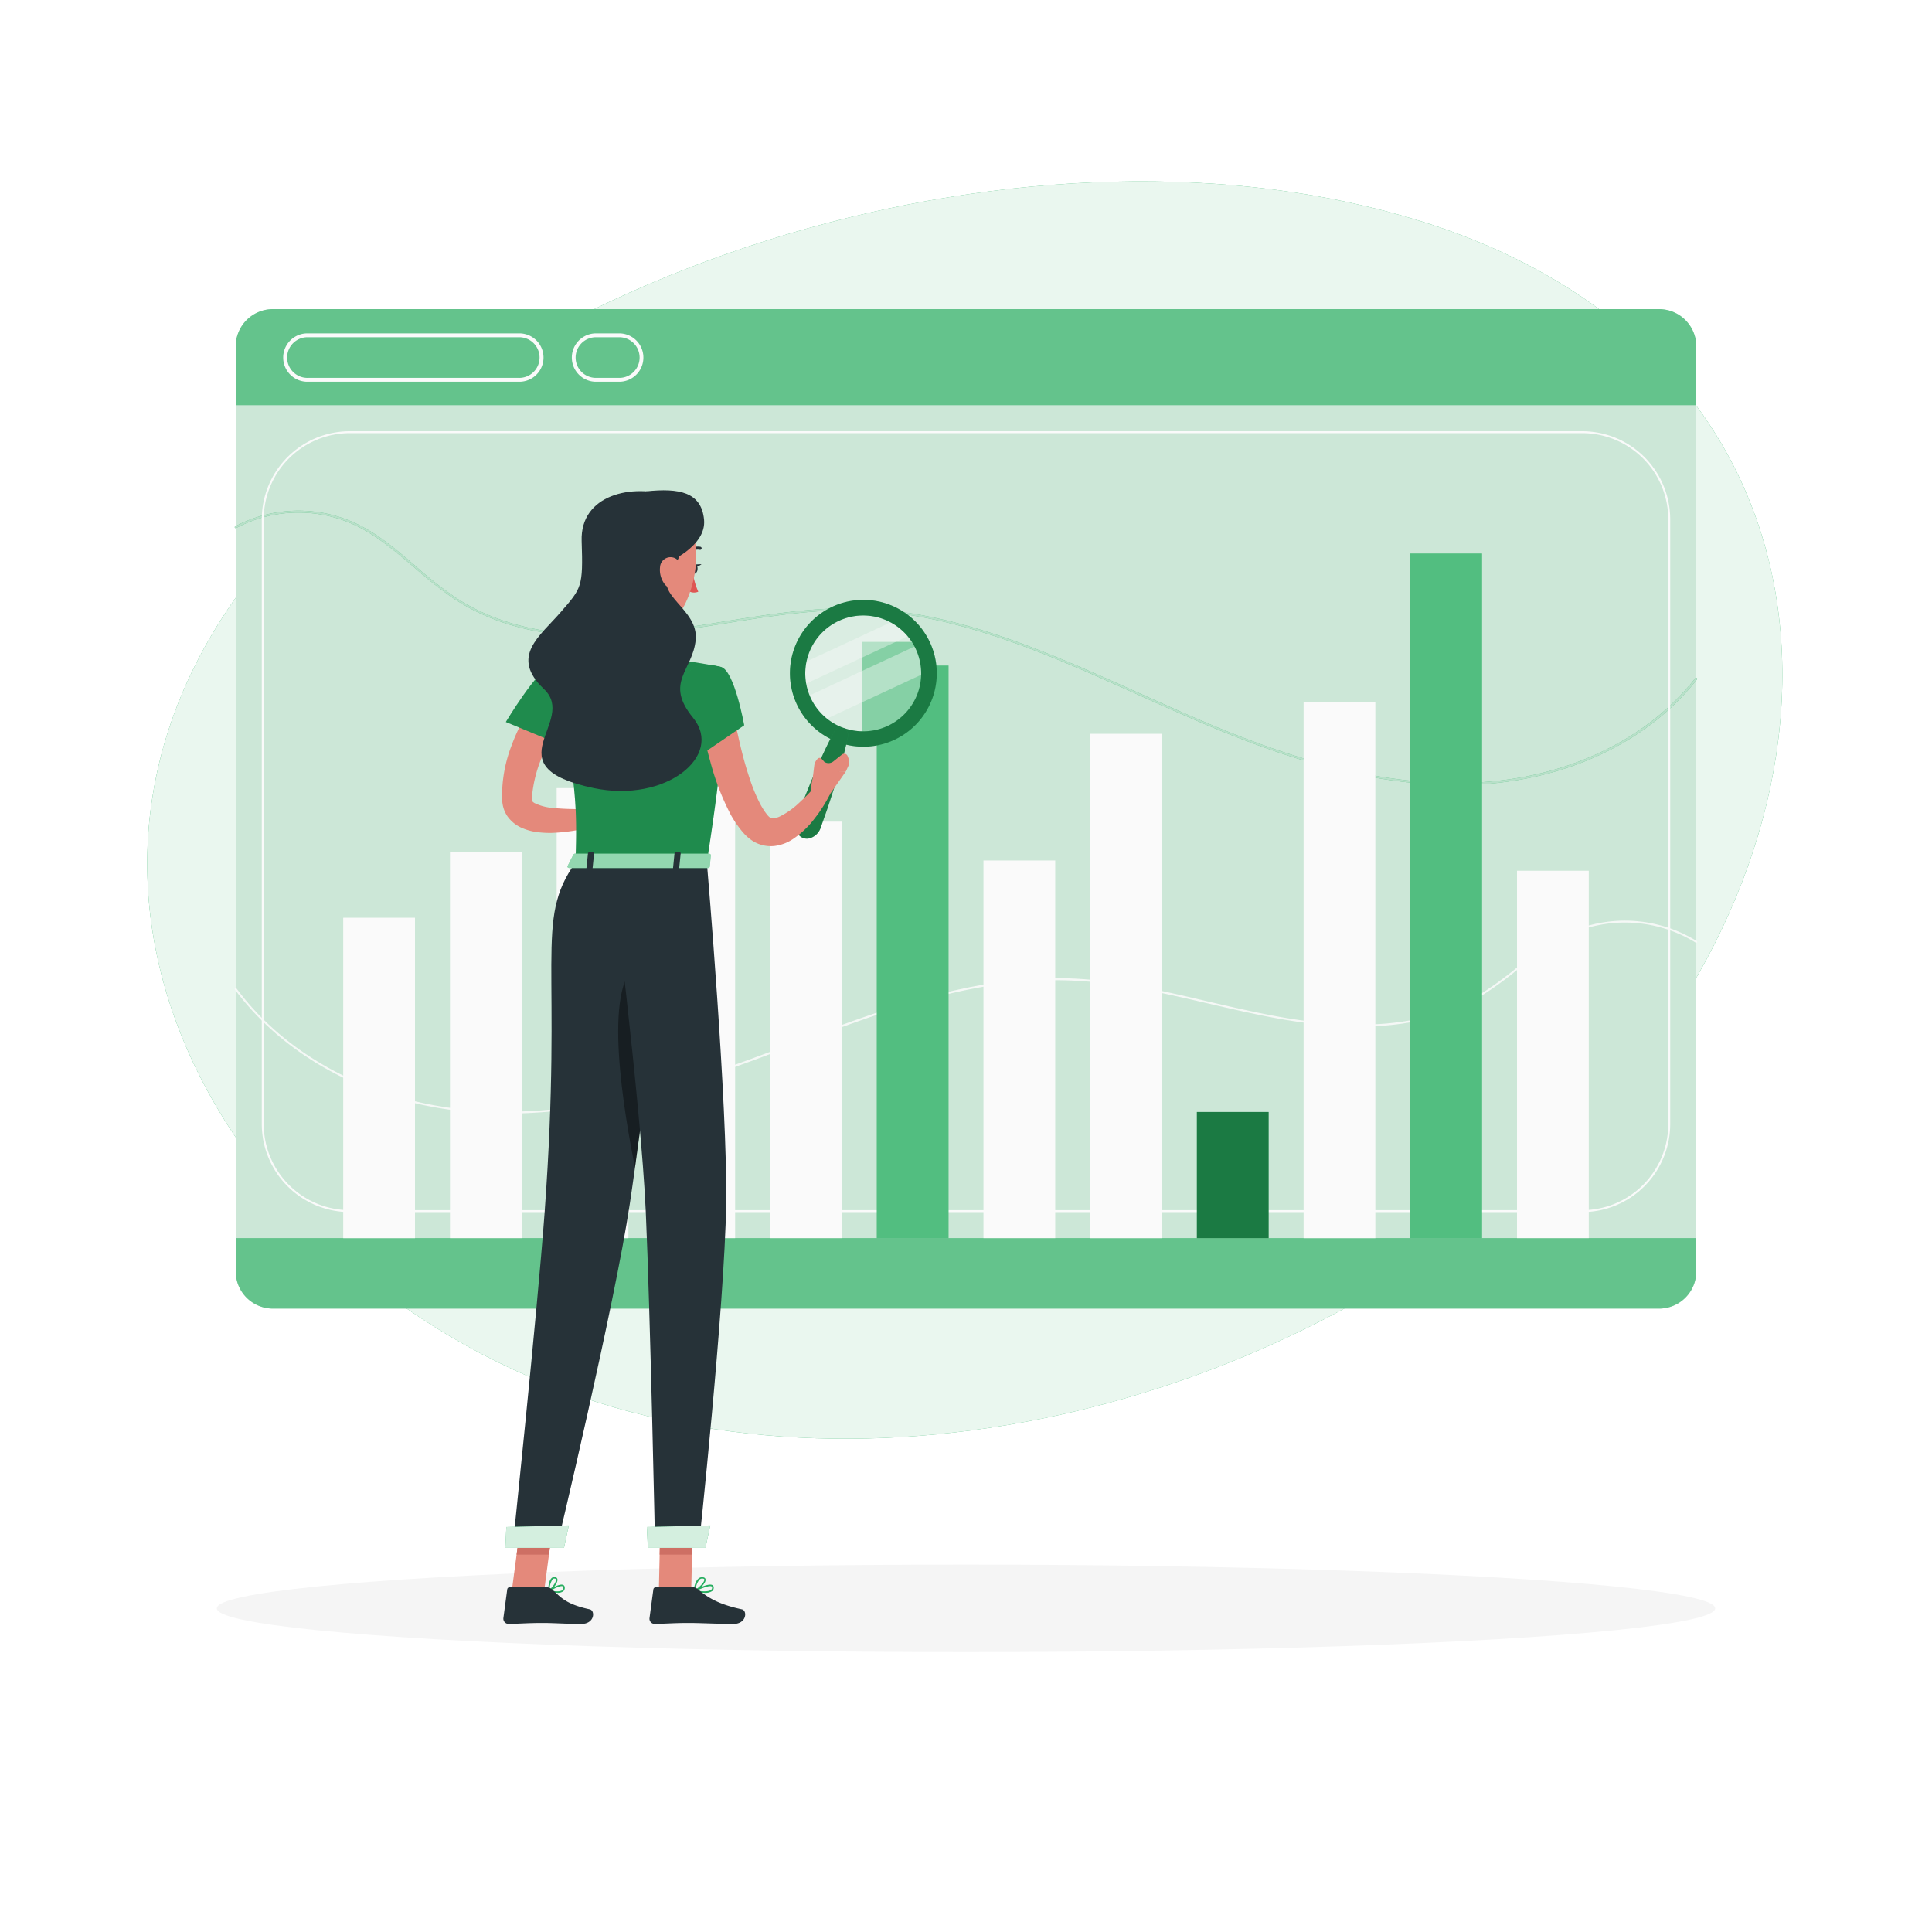 <svg class="animated" id="freepik_stories-browser-stats" xmlns="http://www.w3.org/2000/svg" viewBox="0 0 500 500" version="1.1" xmlns:xlink="http://www.w3.org/1999/xlink" xmlns:svgjs="http://svgjs.com/svgjs">
  <style>svg#freepik_stories-browser-stats:not(.animated) .animable {opacity: 0;}svg#freepik_stories-browser-stats.animated #freepik--Graphics--inject-5 {animation: 1s 1 forwards ease-in fadeIn,1.5s Infinite  linear floating;animation-delay: 0s,1s;}svg#freepik_stories-browser-stats.animated #freepik--Character--inject-5 {animation: 1s 1 forwards cubic-bezier(.36,-0.01,.5,1.38) slideLeft;animation-delay: 0s;}            @keyframes fadeIn {                0% {                    opacity: 0;                }                100% {                    opacity: 1;                }            }                    @keyframes floating {                0% {                    opacity: 1;                    transform: translateY(0px);                }                50% {                    transform: translateY(-10px);                }                100% {                    opacity: 1;                    transform: translateY(0px);                }            }                    @keyframes slideLeft {                0% {                    opacity: 0;                    transform: translateX(-30px);                }                100% {                    opacity: 1;                    transform: translateX(0);                }            }        </style><g id="freepik--background-simple--inject-5" class="animable" style="transform-origin: 249.685px 209.635px;"><path d="M368.33,57.44C269.49,26.29,129.12,66.54,65,149.29c-67.7,87.37,2.52,191.07,98.32,216.14C253.65,389.08,363,350,420.64,279.56,485.79,200,475.55,91.24,368.33,57.44Z" style="fill: rgb(39, 174, 96); transform-origin: 249.685px 209.635px;" id="elr5q4zxp8o6" class="animable"></path><g id="elq39jle1telq"><path d="M368.33,57.44C269.49,26.29,129.12,66.54,65,149.29c-67.7,87.37,2.52,191.07,98.32,216.14C253.65,389.08,363,350,420.64,279.56,485.79,200,475.55,91.24,368.33,57.44Z" style="fill: rgb(255, 255, 255); opacity: 0.9; transform-origin: 249.685px 209.635px;" class="animable"></path></g></g><g id="freepik--Shadow--inject-5" class="animable" style="transform-origin: 250px 416.24px;"><ellipse cx="250" cy="416.24" rx="193.89" ry="11.32" style="fill: rgb(245, 245, 245); transform-origin: 250px 416.24px;" id="elnscfb2th10i" class="animable"></ellipse></g><g id="freepik--Graphics--inject-5" class="animable animator-active" style="transform-origin: 249.994px 209.335px;"><path d="M429.39,80H70.62A9.65,9.65,0,0,0,61,89.6V329.06a9.64,9.64,0,0,0,9.62,9.61H429.39a9.64,9.64,0,0,0,9.61-9.61V89.6A9.65,9.65,0,0,0,429.39,80Z" style="fill: rgb(39, 174, 96); transform-origin: 250px 209.335px;" id="elglylc4bpho" class="animable"></path><g id="el8y8b6tjy0tv"><path d="M429.39,80H70.62A9.65,9.65,0,0,0,61,89.6V329.06a9.64,9.64,0,0,0,9.62,9.61H429.39a9.64,9.64,0,0,0,9.61-9.61V89.6A9.65,9.65,0,0,0,429.39,80Z" style="fill: rgb(245, 245, 245); opacity: 0.3; transform-origin: 250px 209.335px;" class="animable"></path></g><path d="M134.15,98.79H79.8a6.26,6.26,0,1,1,0-12.51h54.35a6.26,6.26,0,1,1,0,12.51ZM79.8,87.28a5.26,5.26,0,1,0,0,10.51h54.35a5.26,5.26,0,1,0,0-10.51Z" style="fill: rgb(250, 250, 250); transform-origin: 106.975px 92.535px;" id="eltybdq778bmg" class="animable"></path><path d="M160.47,98.79H154a6.26,6.26,0,0,1,0-12.51h6.5a6.26,6.26,0,0,1,0,12.51ZM154,87.28a5.26,5.26,0,0,0,0,10.51h6.5a5.26,5.26,0,0,0,0-10.51Z" style="fill: rgb(250, 250, 250); transform-origin: 157.25px 92.535px;" id="elzsqx7qsrn6e" class="animable"></path><rect x="61" y="104.85" width="378" height="215.58" style="fill: rgb(39, 174, 96); transform-origin: 250px 212.64px;" id="elbnfle47amvm" class="animable"></rect><g id="elvv3mesvqfa"><rect x="61" y="104.85" width="378" height="215.58" style="fill: rgb(245, 245, 245); opacity: 0.8; transform-origin: 250px 212.64px;" class="animable"></rect></g><g id="el8tnafb2uo5r"><path d="M131.24,288.19a108.17,108.17,0,0,1-12.57-.71c-24-2.75-45.1-14.19-57.87-31.38a.25.25,0,1,1,.4-.3c12.68,17.08,33.65,28.45,57.52,31.19,19.09,2.19,39.58-.68,64.48-9,7.36-2.47,14.81-5.28,22-8,23.07-8.73,46.92-17.76,72-16.77,12,.47,24,3.26,35.6,6,5.72,1.33,11.63,2.7,17.47,3.78,22.09,4.09,39.07,2.41,51.91-5.13a92.94,92.94,0,0,0,10.31-7.39c4.55-3.57,9.24-7.27,14.63-9.58a35.35,35.35,0,0,1,32,2.65.24.24,0,0,1,.08.34.24.24,0,0,1-.34.08,34.87,34.87,0,0,0-31.56-2.61c-5.32,2.28-10,6-14.51,9.52a95.6,95.6,0,0,1-10.36,7.43c-12.95,7.6-30.05,9.29-52.26,5.18-5.85-1.08-11.77-2.46-17.49-3.79-11.58-2.69-23.56-5.48-35.51-5.94-24.94-1-48.76,8-71.79,16.74-7.21,2.73-14.67,5.55-22,8C163.75,285,146.86,288.19,131.24,288.19Z" style="fill: rgb(250, 250, 250); opacity: 0.9; transform-origin: 249.995px 263.226px;" class="animable"></path></g><path d="M376.69,203.15c-17.85,0-37.09-4.41-60.06-13.74-7.37-3-14.83-6.34-22-9.58-23-10.36-46.85-21.07-71.79-21.87-12-.38-23.92,1.55-35.5,3.42-5.73.92-11.65,1.88-17.5,2.54-22.21,2.53-39.3-.39-52.25-8.91a105,105,0,0,1-10.36-8.16C102.67,143,98,139,92.67,136.29a34.49,34.49,0,0,0-31.55.36.26.26,0,0,1-.34-.1.25.25,0,0,1,.1-.34,35.07,35.07,0,0,1,32-.37c5.38,2.69,10.08,6.72,14.62,10.63a103.66,103.66,0,0,0,10.31,8.12c12.84,8.46,29.83,11.35,51.92,8.83,5.84-.66,11.75-1.61,17.47-2.54,11.6-1.87,23.6-3.8,35.59-3.42,25.05.81,48.91,11.53,72,21.91,7.21,3.24,14.66,6.59,22,9.58,24.9,10.11,45.37,14.43,64.48,13.6,23.86-1,44.82-10.9,57.5-27.07a.24.24,0,0,1,.35,0,.25.25,0,0,1,.05.35c-12.77,16.28-33.87,26.22-57.88,27.26C379.79,203.12,378.24,203.15,376.69,203.15Z" style="fill: rgb(39, 174, 96); mix-blend-mode: multiply; transform-origin: 249.985px 167.655px;" id="el83jcj0cnyrg" class="animable"></path><g id="elbf4wmxe315v"><path d="M376.69,203.15c-17.85,0-37.09-4.41-60.06-13.74-7.37-3-14.83-6.34-22-9.58-23-10.36-46.85-21.07-71.79-21.87-12-.38-23.92,1.55-35.5,3.42-5.73.92-11.65,1.88-17.5,2.54-22.21,2.53-39.3-.39-52.25-8.91a105,105,0,0,1-10.36-8.16C102.67,143,98,139,92.67,136.29a34.49,34.49,0,0,0-31.55.36.26.26,0,0,1-.34-.1.25.25,0,0,1,.1-.34,35.07,35.07,0,0,1,32-.37c5.38,2.69,10.08,6.72,14.62,10.63a103.66,103.66,0,0,0,10.31,8.12c12.84,8.46,29.83,11.35,51.92,8.83,5.84-.66,11.75-1.61,17.47-2.54,11.6-1.87,23.6-3.8,35.59-3.42,25.05.81,48.91,11.53,72,21.91,7.21,3.24,14.66,6.59,22,9.58,24.9,10.11,45.37,14.43,64.48,13.6,23.86-1,44.82-10.9,57.5-27.07a.24.24,0,0,1,.35,0,.25.25,0,0,1,.05.35c-12.77,16.28-33.87,26.22-57.88,27.26C379.79,203.12,378.24,203.15,376.69,203.15Z" style="fill: rgb(245, 245, 245); opacity: 0.7; transform-origin: 249.985px 167.655px;" class="animable"></path></g><path d="M409.47,313.69H90.53a22.81,22.81,0,0,1-22.78-22.78V134.38A22.81,22.81,0,0,1,90.53,111.6H409.47a22.81,22.81,0,0,1,22.78,22.78V290.91A22.81,22.81,0,0,1,409.47,313.69ZM90.53,112.1a22.31,22.31,0,0,0-22.28,22.28V290.91a22.31,22.31,0,0,0,22.28,22.28H409.47a22.31,22.31,0,0,0,22.28-22.28V134.38a22.31,22.31,0,0,0-22.28-22.28Z" style="fill: rgb(250, 250, 250); transform-origin: 250px 212.645px;" id="eljjy1r71kjy" class="animable"></path><rect x="88.83" y="237.51" width="18.57" height="82.93" style="fill: rgb(250, 250, 250); transform-origin: 98.115px 278.975px;" id="el15tfhne5r67" class="animable"></rect><rect x="116.45" y="220.58" width="18.57" height="99.85" style="fill: rgb(250, 250, 250); transform-origin: 125.735px 270.505px;" id="eluozinr7jp39" class="animable"></rect><rect x="144.06" y="203.96" width="18.57" height="116.48" style="fill: rgb(250, 250, 250); transform-origin: 153.345px 262.2px;" id="el9xj2bs2xx5w" class="animable"></rect><rect x="171.68" y="183.58" width="18.57" height="136.85" style="fill: rgb(250, 250, 250); transform-origin: 180.965px 252.005px;" id="elvzz46aey7he" class="animable"></rect><rect x="199.29" y="212.64" width="18.57" height="107.79" style="fill: rgb(250, 250, 250); transform-origin: 208.575px 266.535px;" id="elfdil8w8ao1d" class="animable"></rect><rect x="226.91" y="172.25" width="18.57" height="148.19" style="fill: rgb(39, 174, 96); transform-origin: 236.195px 246.345px;" id="elx3qevc4lxig" class="animable"></rect><g id="el2dg7mfe9nvw"><rect x="226.91" y="172.25" width="18.57" height="148.19" style="fill: rgb(255, 255, 255); opacity: 0.2; transform-origin: 236.195px 246.345px;" class="animable"></rect></g><path d="M238.9,179.9A16.47,16.47,0,0,1,223,190.74v-24.6h14.78A16.44,16.44,0,0,1,238.9,179.9Z" style="fill: rgb(39, 174, 96); transform-origin: 231.454px 178.443px;" id="elnfeh3idzm8f" class="animable"></path><g id="elgw18jivjw2"><path d="M238.9,179.9A16.47,16.47,0,0,1,223,190.74v-24.6h14.78A16.44,16.44,0,0,1,238.9,179.9Z" style="fill: rgb(255, 255, 255); opacity: 0.2; transform-origin: 231.454px 178.443px;" class="animable"></path></g><rect x="254.52" y="222.69" width="18.57" height="97.74" style="fill: rgb(250, 250, 250); transform-origin: 263.805px 271.56px;" id="el97221giytgp" class="animable"></rect><rect x="282.14" y="189.91" width="18.57" height="130.53" style="fill: rgb(250, 250, 250); transform-origin: 291.425px 255.175px;" id="elc6t6wqypzyo" class="animable"></rect><rect x="309.75" y="287.78" width="18.57" height="32.65" style="fill: rgb(39, 174, 96); transform-origin: 319.035px 304.105px;" id="el37s38n9ix7g" class="animable"></rect><g id="el4v0qpjyhww2"><rect x="309.75" y="287.78" width="18.57" height="32.65" style="opacity: 0.3; transform-origin: 319.035px 304.105px;" class="animable"></rect></g><rect x="337.37" y="181.71" width="18.57" height="138.73" style="fill: rgb(250, 250, 250); transform-origin: 346.655px 251.075px;" id="elpgg53l478pi" class="animable"></rect><rect x="364.98" y="143.25" width="18.57" height="177.19" style="fill: rgb(39, 174, 96); transform-origin: 374.265px 231.845px;" id="elm2ug9958jzh" class="animable"></rect><g id="el7uw14s9kfry"><rect x="364.98" y="143.25" width="18.57" height="177.19" style="fill: rgb(255, 255, 255); opacity: 0.2; transform-origin: 374.265px 231.845px;" class="animable"></rect></g><rect x="392.6" y="225.35" width="18.57" height="95.08" style="fill: rgb(250, 250, 250); transform-origin: 401.885px 272.89px;" id="el6z6hh8bdb08" class="animable"></rect></g><g id="freepik--Character--inject-5" class="animable" style="transform-origin: 186.182px 273.583px;"><g id="elqgzok5gq2wq"><path d="M238.9,179.9A16.47,16.47,0,0,1,223,190.74a16.24,16.24,0,0,1-5.22-1,16.49,16.49,0,1,1,21.14-9.85Z" style="fill: rgb(250, 250, 250); opacity: 0.3; transform-origin: 223.426px 174.251px;" class="animable"></path></g><g id="elxom66wiampp"><path d="M236.35,164l-29.1,13.56c-.05-.25-.1-.49-.14-.74a16.34,16.34,0,0,1-.05-4.84h0l25.13-11.71A16.34,16.34,0,0,1,236.35,164Z" style="fill: rgb(250, 250, 250); opacity: 0.4; transform-origin: 221.627px 168.915px;" class="animable"></path></g><g id="el2qwf0kgajxn"><path d="M239.9,173.93l-27.36,12.74a16.36,16.36,0,0,1-4.36-6.07l29.87-13.92A16.48,16.48,0,0,1,239.9,173.93Z" style="fill: rgb(250, 250, 250); opacity: 0.4; transform-origin: 224.04px 176.675px;" class="animable"></path></g><path d="M229.91,156.38a19,19,0,1,0,11.37,24.39A19,19,0,0,0,229.91,156.38Zm-11.64,32a15,15,0,1,1,19.24-9A15,15,0,0,1,218.27,188.36Z" style="fill: rgb(39, 174, 96); transform-origin: 223.436px 174.243px;" id="elha5uc5nuaf" class="animable"></path><g id="elihajnrwqbja"><path d="M229.91,156.38a19,19,0,1,0,11.37,24.39A19,19,0,0,0,229.91,156.38Zm-11.64,32a15,15,0,1,1,19.24-9A15,15,0,0,1,218.27,188.36Z" style="opacity: 0.3; transform-origin: 223.436px 174.243px;" class="animable"></path></g><path d="M219.45,190.65c-.95,4.59-2.27,9.06-3.64,13.5-.73,2.21-1.41,4.43-2.2,6.61l-1.16,3.29a4.26,4.26,0,0,1-2.54,2.78,2.77,2.77,0,0,1-3.56-1.3,4.25,4.25,0,0,1-.16-3.76l1.23-3.26c.8-2.18,1.71-4.32,2.57-6.48,1.8-4.29,3.67-8.55,5.9-12.68a1.91,1.91,0,0,1,3.56,1.3Z" style="fill: rgb(39, 174, 96); transform-origin: 212.663px 202.683px;" id="elkhizjnsbcu" class="animable"></path><g id="el05axd8mpzwug"><path d="M219.45,190.65c-.95,4.59-2.27,9.06-3.64,13.5-.73,2.21-1.41,4.43-2.2,6.61l-1.16,3.29a4.26,4.26,0,0,1-2.54,2.78,2.77,2.77,0,0,1-3.56-1.3,4.25,4.25,0,0,1-.16-3.76l1.23-3.26c.8-2.18,1.71-4.32,2.57-6.48,1.8-4.29,3.67-8.55,5.9-12.68a1.91,1.91,0,0,1,3.56,1.3Z" style="opacity: 0.3; transform-origin: 212.663px 202.683px;" class="animable"></path></g><path d="M145.54,186.28c-.18.25-.47.69-.7,1.05l-.75,1.17c-.49.79-1,1.6-1.4,2.43a51.49,51.49,0,0,0-2.43,5,33.92,33.92,0,0,0-2.6,10.43l0,.67,0,.14c0,.09.18.38.69.67a13.15,13.15,0,0,0,4.59,1.24,65.43,65.43,0,0,0,11.56.1l.87,4.15a46.31,46.31,0,0,1-12.74,2.23,28,28,0,0,1-3.49-.19,14.36,14.36,0,0,1-3.83-1,9,9,0,0,1-4-3.13,8,8,0,0,1-1.15-2.68,10.57,10.57,0,0,1-.23-2.37,36.36,36.36,0,0,1,2.5-13.35,48.36,48.36,0,0,1,2.72-6.05c.52-1,1.08-1.92,1.66-2.86.29-.47.59-.94.91-1.4s.61-.89,1-1.45Z" style="fill: rgb(228, 137, 123); transform-origin: 142.649px 198.32px;" id="el9ewhjppowoa" class="animable"></path><path d="M142.55,172.37c-3.46.84-11.64,14.48-11.64,14.48l18.33,7.59s3.31-10.38,1.23-14.53C148.31,175.59,147.22,171.22,142.55,172.37Z" style="fill: rgb(39, 174, 96); transform-origin: 141.033px 183.312px;" id="el7l2onieoy1k" class="animable"></path><g id="elky4wx5f7mhf"><path d="M142.55,172.37c-3.46.84-11.64,14.48-11.64,14.48l18.33,7.59s3.31-10.38,1.23-14.53C148.31,175.59,147.22,171.22,142.55,172.37Z" style="opacity: 0.2; transform-origin: 141.033px 183.312px;" class="animable"></path></g><path d="M155.27,208.75l8.4-.89L159,214.92s-5.36-.49-6.73-3.7Z" style="fill: rgb(228, 137, 123); transform-origin: 157.97px 211.39px;" id="ellt5mj3mtdxh" class="animable"></path><polygon points="169.66 211.6 163.21 218.61 158.95 214.92 163.67 207.86 169.66 211.6" style="fill: rgb(228, 137, 123); transform-origin: 164.305px 213.235px;" id="elo8lynaavz4" class="animable"></polygon><path d="M144.22,412.22a10.27,10.27,0,0,1-2.22-.3.19.19,0,0,1-.14-.16.2.2,0,0,1,.08-.2c.29-.19,2.81-1.83,3.8-1.39a.69.69,0,0,1,.4.56,1.16,1.16,0,0,1-.33,1.06A2.41,2.41,0,0,1,144.22,412.22Zm-1.65-.58c1.46.29,2.55.24,3-.15a.72.72,0,0,0,.2-.7.28.28,0,0,0-.17-.26C145.06,410.31,143.6,411,142.57,411.64Z" style="fill: rgb(39, 174, 96); transform-origin: 144.009px 411.162px;" id="ele0jhkh1fg6e" class="animable"></path><path d="M142.05,411.93a.21.21,0,0,1-.2-.2c0-.1,0-2.51.9-3.32a1,1,0,0,1,.84-.27.69.69,0,0,1,.67.56c.19.94-1.32,2.75-2.11,3.2A.19.19,0,0,1,142.05,411.93Zm1.4-3.4a.61.61,0,0,0-.43.18,4.49,4.49,0,0,0-.76,2.63c.79-.63,1.73-2,1.61-2.56,0-.1-.07-.21-.33-.24Z" style="fill: rgb(39, 174, 96); transform-origin: 143.063px 410.03px;" id="elfgggbd580h4" class="animable"></path><path d="M182.32,412.22a14.55,14.55,0,0,1-2.64-.3.18.18,0,0,1-.15-.16.19.19,0,0,1,.1-.21c.38-.19,3.7-1.9,4.73-1.34a.64.64,0,0,1,.34.53,1.1,1.1,0,0,1-.35,1A3.17,3.17,0,0,1,182.32,412.22Zm-2-.58c1.86.31,3.24.23,3.75-.23a.74.74,0,0,0,.22-.63.25.25,0,0,0-.14-.22C183.61,410.26,181.71,411,180.34,411.64Z" style="fill: rgb(39, 174, 96); transform-origin: 182.12px 411.167px;" id="elzeo07i8xurq" class="animable"></path><path d="M179.72,411.93a.15.15,0,0,1-.11,0,.21.21,0,0,1-.09-.18c0-.09.19-2.35,1.24-3.22a1.44,1.44,0,0,1,1.1-.35c.55.06.71.34.74.57.16,1-1.78,2.74-2.8,3.2Zm2-3.4a1.06,1.06,0,0,0-.69.26,4.69,4.69,0,0,0-1,2.59c1-.62,2.35-2,2.25-2.61,0,0,0-.2-.39-.23Z" style="fill: rgb(39, 174, 96); transform-origin: 181.065px 410.061px;" id="ely6vuapu9i4" class="animable"></path><path d="M157.16,152.11c1,5,3.28,15-.18,18.35,0,0,1.39,5,10.63,5,10.15,0,4.82-5,4.82-5-5.55-1.32-5.44-5.43-4.49-9.29Z" style="fill: rgb(228, 137, 123); transform-origin: 165.404px 163.785px;" id="elfufxixpiaqp" class="animable"></path><path d="M178.12,143.26a.42.42,0,0,1-.29-.12.4.4,0,0,1,0-.56,4,4,0,0,1,3.45-1.07.39.39,0,0,1,.29.48.39.39,0,0,1-.47.3,3.1,3.1,0,0,0-2.73.86A.35.35,0,0,1,178.12,143.26Z" style="fill: rgb(38, 50, 56); transform-origin: 179.649px 142.357px;" id="elc9zcf8yl8wk" class="animable"></path><path d="M179.34,148.37a18,18,0,0,0,1.38,4.76,2.88,2.88,0,0,1-2.45-.12Z" style="fill: rgb(222, 87, 83); transform-origin: 179.495px 150.859px;" id="elby3uw0653l" class="animable"></path><path d="M179,147.1c-.15.66.08,1.28.51,1.38s.9-.35,1-1-.07-1.27-.5-1.38S179.16,146.44,179,147.1Z" style="fill: rgb(38, 50, 56); transform-origin: 179.746px 147.289px;" id="eljh6ogzy8dv" class="animable"></path><path d="M179.87,146.08l1.68-.08S180.46,147.05,179.87,146.08Z" style="fill: rgb(38, 50, 56); transform-origin: 180.71px 146.246px;" id="el82fk436r2we" class="animable"></path><polygon points="170.51 411.73 178.89 411.73 179.32 392.33 170.94 392.33 170.51 411.73" style="fill: rgb(228, 137, 123); transform-origin: 174.915px 402.03px;" id="elpp8lg9ie1w" class="animable"></polygon><polygon points="132.45 411.73 140.83 411.73 143.4 392.33 135.02 392.33 132.45 411.73" style="fill: rgb(228, 137, 123); transform-origin: 137.925px 402.03px;" id="elu5w3jrb3wi8" class="animable"></polygon><path d="M141.34,410.76h-9.41a.65.65,0,0,0-.66.57l-1,7.45a1.37,1.37,0,0,0,1.36,1.49c3.28-.06,4.86-.25,9-.25,2.54,0,6.26.26,9.78.26s3.68-3.48,2.21-3.79c-6.57-1.41-7.62-3.36-9.84-5.22A2.24,2.24,0,0,0,141.34,410.76Z" style="fill: rgb(38, 50, 56); transform-origin: 141.88px 415.52px;" id="elkn36kzdhlyh" class="animable"></path><path d="M179.17,410.76h-9.41a.67.67,0,0,0-.67.57l-1,7.45a1.35,1.35,0,0,0,1.35,1.49c3.28-.06,4.86-.25,9-.25,2.55,0,7.82.26,11.33.26s3.68-3.48,2.22-3.79c-6.58-1.41-9.17-3.36-11.4-5.22A2.21,2.21,0,0,0,179.17,410.76Z" style="fill: rgb(38, 50, 56); transform-origin: 180.469px 415.52px;" id="elqietvuw2i8a" class="animable"></path><polygon points="179.32 392.34 179.1 402.33 170.72 402.33 170.94 392.34 179.32 392.34" style="fill: rgb(206, 111, 100); transform-origin: 175.02px 397.335px;" id="elg87sfs8wt6" class="animable"></polygon><polygon points="135.02 392.34 143.4 392.34 142.07 402.33 133.69 402.33 135.02 392.34" style="fill: rgb(206, 111, 100); transform-origin: 138.545px 397.335px;" id="elg7uv6s48pmt" class="animable"></polygon><path d="M186.6,172.61s4,1.41-3.67,50.55h-34c.48-13.84.44-22.38-6.36-50.79A100.84,100.84,0,0,1,157,170.46a110.52,110.52,0,0,1,15.45,0C179.07,171.07,186.6,172.61,186.6,172.61Z" style="fill: rgb(39, 174, 96); transform-origin: 165.106px 196.675px;" id="el3uakywltybf" class="animable"></path><g id="eldpx5l37c7c"><path d="M186.6,172.61s4,1.41-3.67,50.55h-34c.48-13.84.44-22.38-6.36-50.79A100.84,100.84,0,0,1,157,170.46a110.52,110.52,0,0,1,15.45,0C179.07,171.07,186.6,172.61,186.6,172.61Z" style="opacity: 0.2; transform-origin: 165.106px 196.675px;" class="animable"></path></g><path d="M189.35,181.93c.73,4.29,1.68,8.78,2.75,13.06.55,2.15,1.17,4.27,1.86,6.33a45.18,45.18,0,0,0,2.35,5.89,21.06,21.06,0,0,0,1.43,2.54c.25.39.51.72.77,1.06a4.26,4.26,0,0,0,.51.56,1.36,1.36,0,0,0,.9.39,4.43,4.43,0,0,0,1.92-.47,20.18,20.18,0,0,0,4.84-3.39c.78-.72,1.57-1.48,2.34-2.26s1.53-1.64,2.22-2.41l3.58,2.27a33.39,33.39,0,0,1-1.82,3.23,32.26,32.26,0,0,1-2.11,3,23,23,0,0,1-5.75,5.47,11,11,0,0,1-4.59,1.72,8.79,8.79,0,0,1-5.7-1.25,11.28,11.28,0,0,1-2.09-1.72,20.8,20.8,0,0,1-1.38-1.65A28.71,28.71,0,0,1,189.2,211a65.47,65.47,0,0,1-5.33-13.75c-.64-2.31-1.24-4.62-1.72-7s-.93-4.63-1.28-7.09Z" style="fill: rgb(228, 137, 123); transform-origin: 197.845px 200.458px;" id="elwqpkv9ywr6l" class="animable"></path><path d="M186.6,172.61c3.46.88,6,15.09,6,15.09l-13.26,9.05s-5.43-16.92-2.8-20.71C179.25,172.08,181.56,171.33,186.6,172.61Z" style="fill: rgb(39, 174, 96); transform-origin: 184.21px 184.394px;" id="elli42k1q35pc" class="animable"></path><g id="elj19x2vmk3cp"><path d="M186.6,172.61c3.46.88,6,15.09,6,15.09l-13.26,9.05s-5.43-16.92-2.8-20.71C179.25,172.08,181.56,171.33,186.6,172.61Z" style="opacity: 0.2; transform-origin: 184.21px 184.394px;" class="animable"></path></g><path d="M214.35,206.15l4.54-6.48L211,199.5s-1.86,3.75-.6,7Z" style="fill: rgb(228, 137, 123); transform-origin: 214.426px 203px;" id="eleh07gp00l4p" class="animable"></path><path d="M219.6,196.29l-.24-.63a.93.93,0,0,0-1.45-.39l-2.23,1.78a2,2,0,0,1-2.32.14h0l-.69-.78a.72.72,0,0,0-1.11,0l-.17.2a3,3,0,0,0-.66,1.54l-.39,3.26,1.66-1.31,6.9-.45.64-1.38A2.53,2.53,0,0,0,219.6,196.29Z" style="fill: rgb(228, 137, 123); transform-origin: 215.056px 198.237px;" id="elh1jz641zbp" class="animable"></path><path d="M157.43,139.6c-1.37,8.21-2.12,11.65,1,16.77,4.7,7.69,15.06,7.64,18.84,0,3.41-6.85,5.07-19.12-2.09-24.21A11.27,11.27,0,0,0,157.43,139.6Z" style="fill: rgb(228, 137, 123); transform-origin: 168.218px 146.069px;" id="elv8eyjhsbgqf" class="animable"></path><path d="M179.36,185.75c8,9.82-7,22.11-25.69,18.21-26.76-5.6-4-17.21-12.89-25.63s-1.08-13.66,4.33-19.91,5.82-6.44,5.42-18.42,13.07-15,23.16-11.58c7.34,2.5,4,13.88-.27,19.73s7.4,9.43,6.63,17.43S171.85,176.58,179.36,185.75Z" style="fill: rgb(38, 50, 56); transform-origin: 159.155px 165.901px;" id="elwzjl4lem7if" class="animable"></path><path d="M167.21,127.16c8.58-.91,14.31.19,15,7.31s-9.86,11.28-9.86,11.28Z" style="fill: rgb(38, 50, 56); transform-origin: 174.726px 136.318px;" id="ell1yanabnhho" class="animable"></path><path d="M170.82,146.76a6.16,6.16,0,0,0,1.25,4.49c1.33,1.67,3.23.79,3.9-1.11.61-1.71.64-4.65-1.19-5.64A2.72,2.72,0,0,0,170.82,146.76Z" style="fill: rgb(228, 137, 123); transform-origin: 173.561px 148.166px;" id="elm23vqxhpcyn" class="animable"></path><path d="M173.94,223.17s-1.88,17.26-4.38,38.15c-1.6,13.33-3.45,28.14-5.23,40.89-.44,3.23-.89,6.32-1.32,9.23-3.9,26.17-18.93,89-18.93,89H132.66s6.38-60.69,8.28-86.58c4.81-65.49-2.83-75.47,8-90.65Z" style="fill: rgb(38, 50, 56); transform-origin: 153.3px 311.805px;" id="el1nwhyow8rtt" class="animable"></path><polygon points="145.96 400.59 130.78 400.59 131.04 395.19 147.21 394.78 145.96 400.59" style="fill: rgb(39, 174, 96); transform-origin: 138.995px 397.685px;" id="elgbsldfdidqo" class="animable"></polygon><g id="elu23jv8a6ucl"><polygon points="145.96 400.59 130.78 400.59 131.04 395.19 147.21 394.78 145.96 400.59" style="fill: rgb(255, 255, 255); opacity: 0.8; transform-origin: 138.995px 397.685px;" class="animable"></polygon></g><g id="el0xputfcdm6y"><path d="M169.56,261.32c-1.6,13.33-3.45,28.14-5.23,40.89-2.66-13.54-8.66-47,.77-52.88C167.37,252.33,168.78,256.52,169.56,261.32Z" style="opacity: 0.4; transform-origin: 164.774px 275.77px;" class="animable"></path></g><path d="M182.93,223.16s5.41,62.92,5,88.46c-.4,26.57-7.1,88.78-7.1,88.78H169.54s-1.24-60.66-2.41-86.75c-1.28-28.45-9.11-90.49-9.11-90.49Z" style="fill: rgb(38, 50, 56); transform-origin: 172.986px 311.78px;" id="elt7oqpbsmji" class="animable"></path><polygon points="182.57 400.59 167.67 400.59 167.4 395.19 183.82 394.78 182.57 400.59" style="fill: rgb(39, 174, 96); transform-origin: 175.61px 397.685px;" id="eldg5ofalx8bp" class="animable"></polygon><g id="elantp0p6373e"><polygon points="182.57 400.59 167.67 400.59 167.4 395.19 183.82 394.78 182.57 400.59" style="fill: rgb(255, 255, 255); opacity: 0.8; transform-origin: 175.61px 397.685px;" class="animable"></polygon></g><path d="M148.39,221.17l-1.52,3c-.11.24.17.48.56.48h35.68c.3,0,.56-.15.57-.34l.29-3c0-.21-.25-.39-.58-.39H148.94A.61.61,0,0,0,148.39,221.17Z" style="fill: rgb(39, 174, 96); transform-origin: 165.408px 222.784px;" id="el5bwqk3cyfje" class="animable"></path><g id="elbfxmdv1vxma"><path d="M148.39,221.17l-1.52,3c-.11.24.17.48.56.48h35.68c.3,0,.56-.15.57-.34l.29-3c0-.21-.25-.39-.58-.39H148.94A.61.61,0,0,0,148.39,221.17Z" style="fill: rgb(255, 255, 255); opacity: 0.5; transform-origin: 165.408px 222.784px;" class="animable"></path></g><path d="M153,225h-.92c-.19,0-.33-.09-.32-.21l.41-4c0-.11.17-.21.36-.21h.92c.18,0,.32.1.31.21l-.41,4C153.38,224.93,153.22,225,153,225Z" style="fill: rgb(38, 50, 56); transform-origin: 152.76px 222.79px;" id="el3bpuo7wj1pl" class="animable"></path><path d="M175.4,225h-.92c-.18,0-.32-.09-.31-.21l.4-4c0-.11.18-.21.36-.21h.92c.19,0,.33.1.32.21l-.41,4C175.75,224.93,175.59,225,175.4,225Z" style="fill: rgb(38, 50, 56); transform-origin: 175.17px 222.79px;" id="elwsdrqhul97" class="animable"></path></g><defs>     <filter id="active" height="200%">         <feMorphology in="SourceAlpha" result="DILATED" operator="dilate" radius="2"></feMorphology>                <feFlood flood-color="#32DFEC" flood-opacity="1" result="PINK"></feFlood>        <feComposite in="PINK" in2="DILATED" operator="in" result="OUTLINE"></feComposite>        <feMerge>            <feMergeNode in="OUTLINE"></feMergeNode>            <feMergeNode in="SourceGraphic"></feMergeNode>        </feMerge>    </filter>    <filter id="hover" height="200%">        <feMorphology in="SourceAlpha" result="DILATED" operator="dilate" radius="2"></feMorphology>                <feFlood flood-color="#ff0000" flood-opacity="0.5" result="PINK"></feFlood>        <feComposite in="PINK" in2="DILATED" operator="in" result="OUTLINE"></feComposite>        <feMerge>            <feMergeNode in="OUTLINE"></feMergeNode>            <feMergeNode in="SourceGraphic"></feMergeNode>        </feMerge>            <feColorMatrix type="matrix" values="0   0   0   0   0                0   1   0   0   0                0   0   0   0   0                0   0   0   1   0 "></feColorMatrix>    </filter></defs>
</svg>